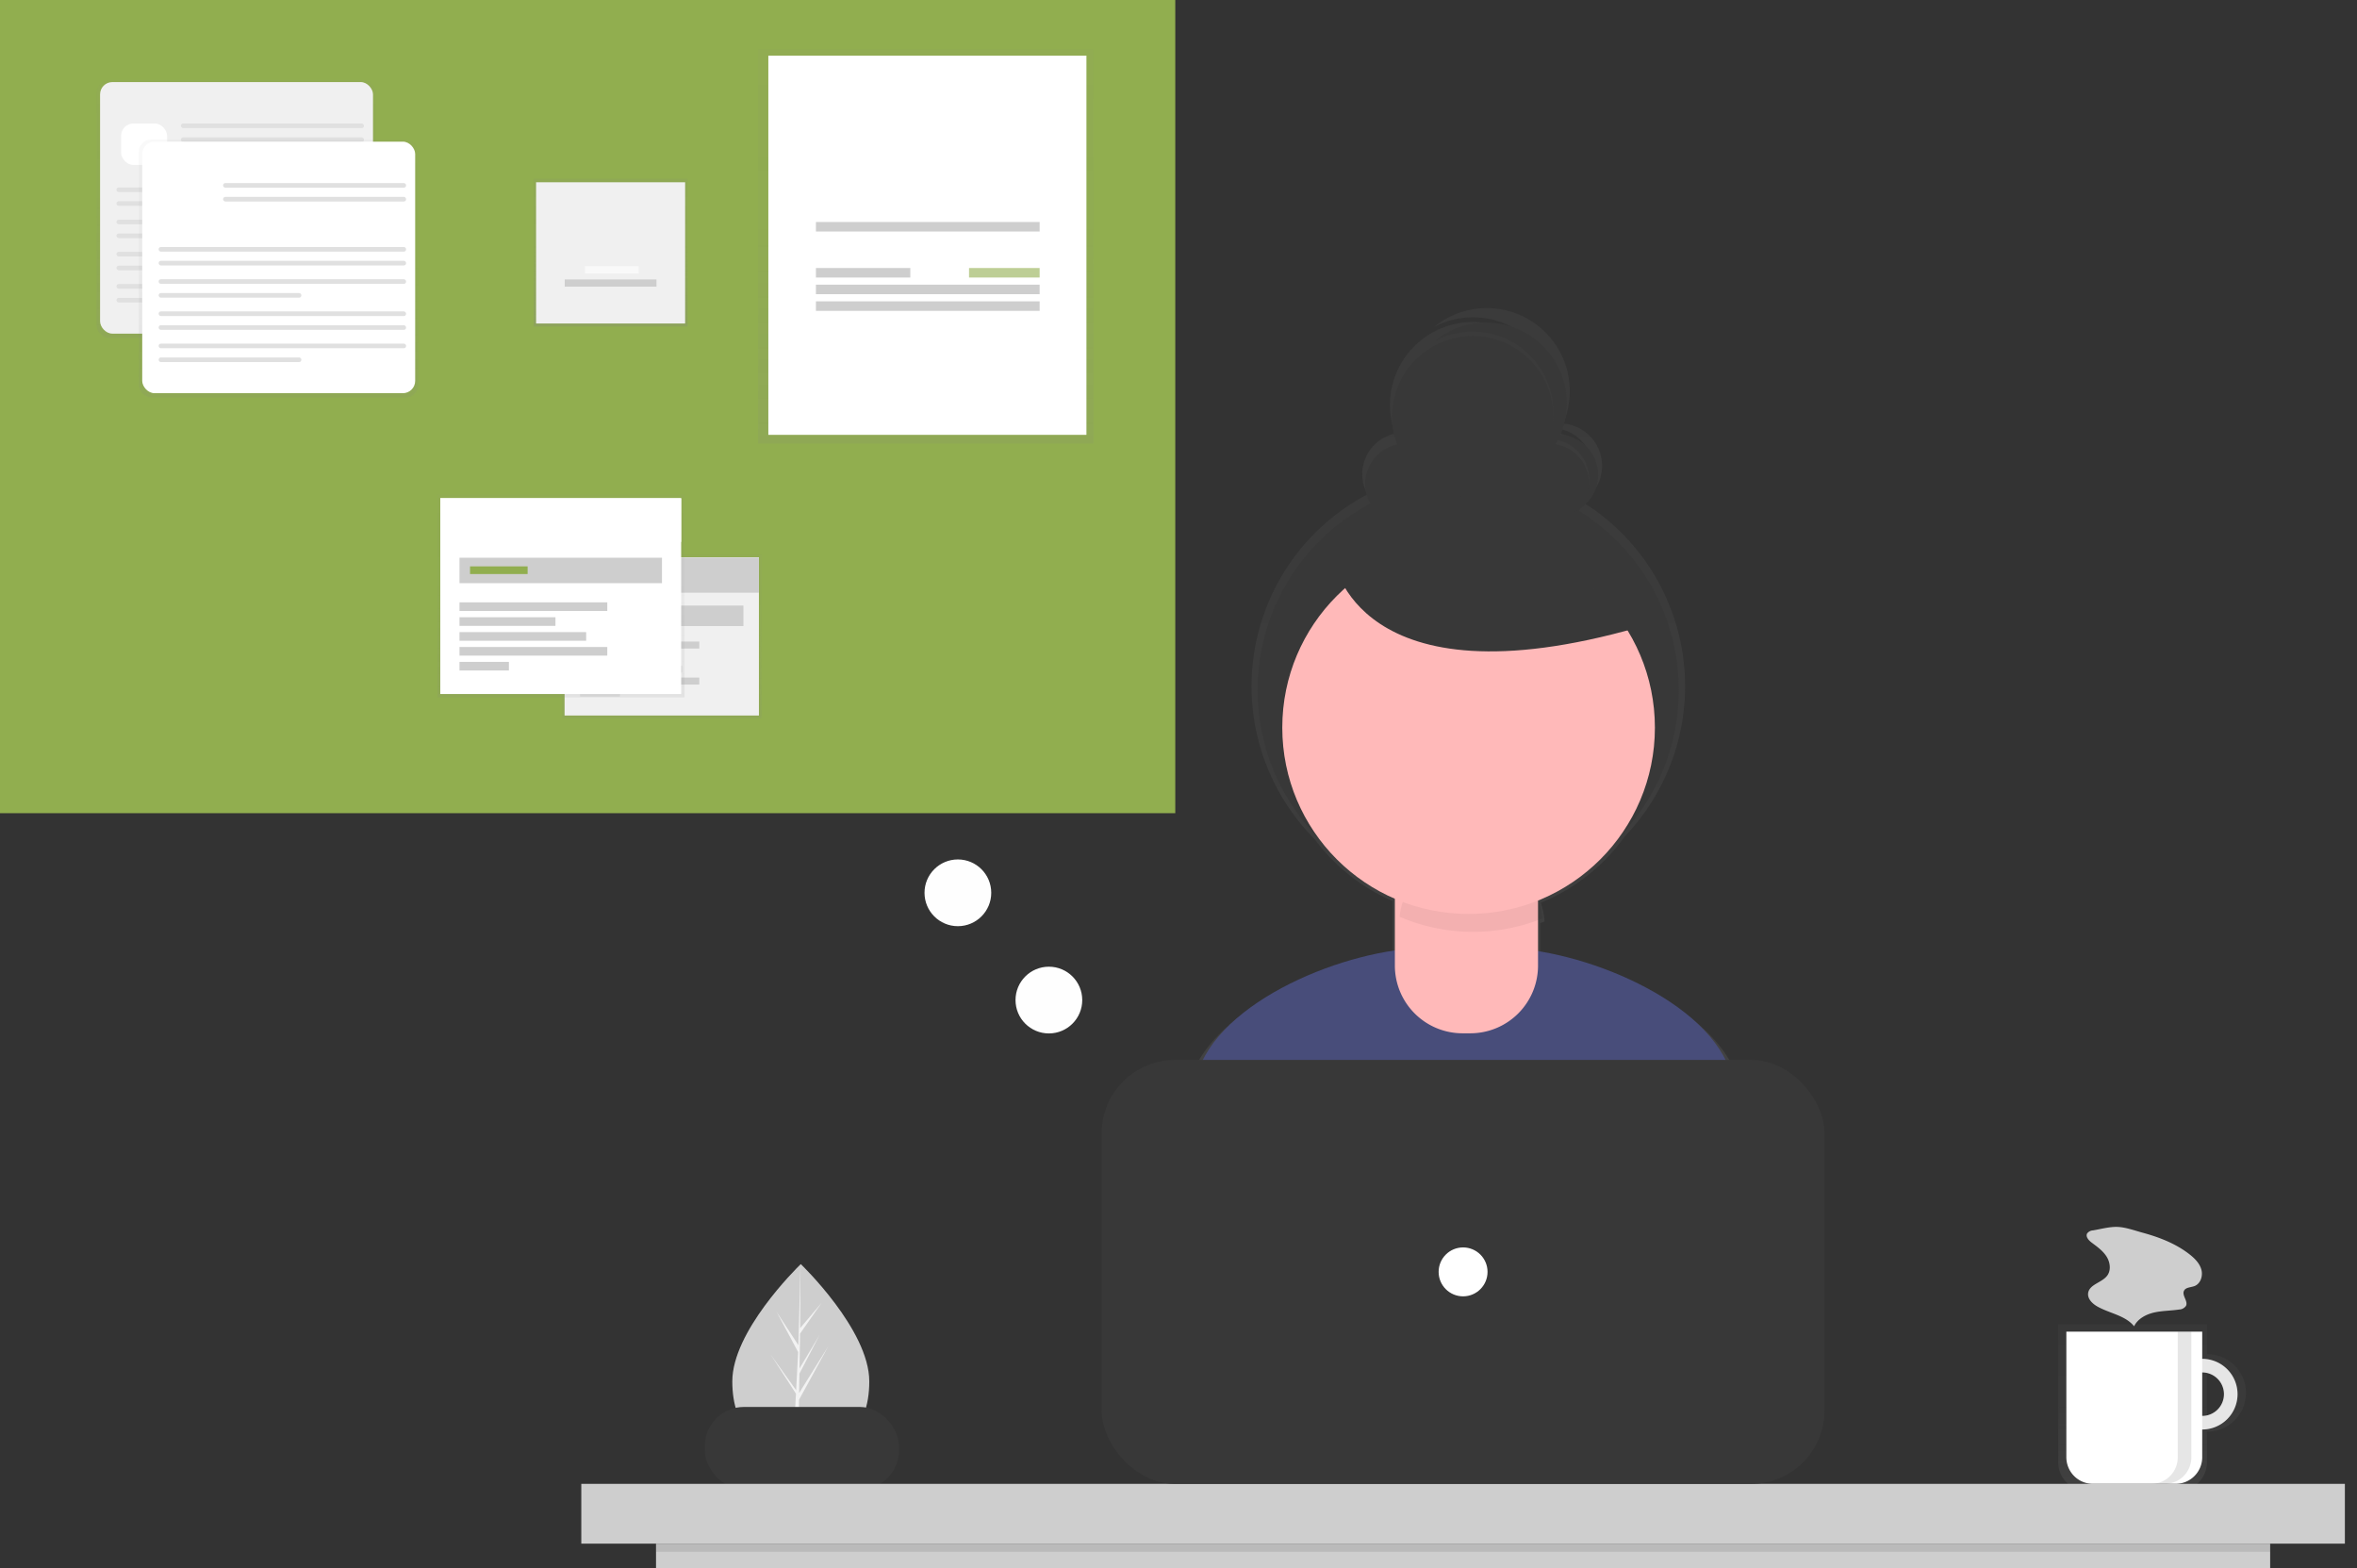 <?xml version="1.0" encoding="UTF-8" standalone="no"?>
<svg
   xmlns:dc="http://purl.org/dc/elements/1.1/"
   xmlns:cc="http://creativecommons.org/ns#"
   xmlns:rdf="http://www.w3.org/1999/02/22-rdf-syntax-ns#"
   xmlns:svg="http://www.w3.org/2000/svg"
   xmlns="http://www.w3.org/2000/svg"
   xmlns:xlink="http://www.w3.org/1999/xlink"
   xmlns:sodipodi="http://sodipodi.sourceforge.net/DTD/sodipodi-0.dtd"
   xmlns:inkscape="http://www.inkscape.org/namespaces/inkscape"
   id="e96d43fc-c2ba-4d44-92c2-c0adf9da4e64"
   data-name="Layer 1"
   width="862.844"
   height="574"
   viewBox="0 0 862.844 574"
   version="1.1"
   sodipodi:docname="undraw_projects.svg"
   inkscape:version="0.92.4 (5da689c313, 2019-01-14)">
  <rect x="0" y="0" width="862.844" height="574" fill="#333333" stroke="none"/>
  <sodipodi:namedview
     pagecolor="#ffffff"
     bordercolor="#666666"
     borderopacity="1"
     objecttolerance="10"
     gridtolerance="10"
     guidetolerance="10"
     inkscape:pageopacity="0"
     inkscape:pageshadow="2"
     inkscape:window-width="1920"
     inkscape:window-height="1017"
     id="namedview1243"
     showgrid="false"
     inkscape:zoom="0.7142857"
     inkscape:cx="206.07653"
     inkscape:cy="189.75866"
     inkscape:window-x="-8"
     inkscape:window-y="-8"
     inkscape:window-maximized="1"
     inkscape:current-layer="e96d43fc-c2ba-4d44-92c2-c0adf9da4e64" />
  <defs
     id="defs1046">
    <linearGradient
       id="bfa0f4d2-dcfa-4ef6-86fd-560f9baa573d"
       x1="491.814"
       y1="649.09"
       x2="491.814"
       y2="275.777"
       gradientUnits="userSpaceOnUse">
      <stop
         offset="0"
         stop-color="gray"
         stop-opacity="0.25"
         id="stop1031" />
      <stop
         offset="0.535"
         stop-color="gray"
         stop-opacity="0.12"
         id="stop1033" />
      <stop
         offset="1"
         stop-color="gray"
         stop-opacity="0.1"
         id="stop1035" />
    </linearGradient>
    <linearGradient
       id="a8a26417-897b-4824-ba24-124e6df23ee1"
       x1="743.556"
       y1="708.815"
       x2="743.556"
       y2="647.802"
       xlink:href="#bfa0f4d2-dcfa-4ef6-86fd-560f9baa573d" />
    <linearGradient
       id="ab5b96a4-0813-40c0-b204-ab4c684c1095"
       x1="322.803"
       y1="543.162"
       x2="322.803"
       y2="385.061"
       xlink:href="#bfa0f4d2-dcfa-4ef6-86fd-560f9baa573d" />
    <linearGradient
       id="abf8dd20-0cff-4ae4-8a34-4657bd98ff8c"
       x1="519.121"
       y1="123.678"
       x2="519.121"
       y2="29.316"
       xlink:href="#bfa0f4d2-dcfa-4ef6-86fd-560f9baa573d" />
    <linearGradient
       id="be1ebc98-5a27-4b7e-a024-d61eab9032a4"
       x1="534.557"
       y1="145.484"
       x2="534.557"
       y2="51.121"
       xlink:href="#bfa0f4d2-dcfa-4ef6-86fd-560f9baa573d" />
    <linearGradient
       id="ef1bc669-8f5e-47d2-bcab-fb6965780cb0"
       x1="656.13"
       y1="119.518"
       x2="656.13"
       y2="65.397"
       xlink:href="#bfa0f4d2-dcfa-4ef6-86fd-560f9baa573d"
       gradientTransform="translate(-432.6)" />
    <linearGradient
       id="fdab1853-eb02-4945-888d-7e18210c292d"
       x1="771.514"
       y1="162.365"
       x2="771.514"
       y2="18.041"
       xlink:href="#bfa0f4d2-dcfa-4ef6-86fd-560f9baa573d" />
    <linearGradient
       id="abb561b1-6277-47b7-aebb-e0bd47f7b9cd"
       x1="674.919"
       y1="262.903"
       x2="674.919"
       y2="202.956"
       xlink:href="#bfa0f4d2-dcfa-4ef6-86fd-560f9baa573d" />
    <linearGradient
       id="bfa125eb-3859-436e-b673-157c8f5e610a"
       x1="637.959"
       y1="255.272"
       x2="637.959"
       y2="180.968"
       xlink:href="#bfa0f4d2-dcfa-4ef6-86fd-560f9baa573d" />
    <linearGradient
       inkscape:collect="always"
       xlink:href="#bfa0f4d2-dcfa-4ef6-86fd-560f9baa573d"
       id="linearGradient4342"
       gradientUnits="userSpaceOnUse"
       x1="491.814"
       y1="649.09"
       x2="491.814"
       y2="275.777"
       gradientTransform="translate(44.222,-163)" />
  </defs>
  <title
     id="title1048">Organizing projects</title>
  <path
     d="m 318.222,505.622 c 0,18.88 -11.224,25.473 -25.069,25.473 -0.322,0 -0.643,-0.003 -0.962,-0.012 -0.641,-0.014 -1.277,-0.042 -1.904,-0.087 -12.496,-0.883 -22.205,-7.816 -22.205,-25.374 0,-18.169 23.215,-41.097 24.966,-42.799 l 0.003,-0.002 c 0.066,-0.066 0.101,-0.099 0.101,-0.099 0,0 25.069,24.018 25.069,42.9 z"
     id="path1050"
     style="fill:#cecece;fill-opacity:1"
     inkscape:connector-curvature="0" />
  <path
     d="m 292.238,528.207 9.17,-12.812 -9.193,14.218 -0.024,1.471 c -0.641,-0.014 -1.277,-0.042 -1.904,-0.087 l 0.988,-18.889 -0.007,-0.146 0.017,-0.028 0.092,-1.784 -9.215,-14.254 9.243,12.916 0.023,0.378 0.747,-14.272 -7.889,-14.728 7.985,12.221 0.777,-29.587 0.003,-0.101 v 0.099 l -0.129,23.332 7.853,-9.25 -7.886,11.259 -0.207,12.779 7.334,-12.263 -7.365,14.145 -0.115,7.104 10.646,-17.07 -10.686,19.549 z"
     id="path1052"
     inkscape:connector-curvature="0"
     style="fill:#f2f2f2" />
  <path
     d="m 636.735,396.448 c -6.698,-24.313 -43.889,-42.233 -72.908,-46.858 v -11.679 q 0.805,-0.3 1.6,-0.617 a 25.804,25.804 0 0 0 -1.394,-6.844 70.433,70.433 0 0 0 30.858,-24.407 79.358,79.358 0 0 0 -15.669,-122.34 15.57,15.57 0 0 0 -6.962,-28.683 30.391,30.391 0 0 0 -47.312,-35.306 30.382,30.382 0 0 1 44.653,26.83 c 0,0.267 -0.016,0.53 -0.023,0.795 a 30.386,30.386 0 1 0 -58.904,11.367 15.194,15.194 0 0 0 -10.057,22.256 79.361,79.361 0 0 0 -19.353,126.219 70.445,70.445 0 0 0 28.622,22.681 v 19.467 c -29.326,4.19 -67.946,22.442 -74.694,47.355 -5.881,21.71 -12.158,45.552 -15.281,59.55 26.771,18.811 82.945,29.856 118.149,29.856 33.448,0 88.118,-9.969 114.101,-27.098 -2.814,-15.381 -9.29,-40.27 -15.426,-62.543 z M 583.108,171.869 c 0,0.277 -0.011,0.551 -0.026,0.824 a 15.197,15.197 0 0 0 -12.619,-14.113 q 0.441,-0.747 0.842,-1.521 a 15.197,15.197 0 0 1 11.803,14.81 z"
     id="path1054"
     style="fill:url(#linearGradient4342)"
     inkscape:connector-curvature="0" />
  <path
     d="m 538.003,480.773 c 32.495,0 85.608,-9.685 110.851,-26.326 -2.734,-14.943 -9.025,-39.123 -14.987,-60.762 -7.592,-27.559 -55.511,-46.665 -84.097,-46.665 h -27.546 c -28.674,0 -76.662,19.216 -84.159,46.893 -5.713,21.091 -11.811,44.254 -14.846,57.854 26.008,18.275 80.582,29.006 114.784,29.006 z"
     id="path1056"
     style="fill:#484d7a;fill-opacity:1"
     inkscape:connector-curvature="0" />
  <circle
     cx="537.48"
     cy="252.595"
     r="77.092"
     id="circle1058"
     style="fill:#383838;fill-opacity:1" />
  <path
     d="m 516.666,306.181 h 40.335 a 6.035,6.035 0 0 1 6.035,6.035 v 41.242 a 24.78,24.78 0 0 1 -24.78,24.78 H 535.411 A 24.78,24.78 0 0 1 510.631,353.458 V 312.216 a 6.035,6.035 0 0 1 6.035,-6.035 z"
     id="path1060"
     style="fill:#ffb9b9;fill-opacity:1"
     inkscape:connector-curvature="0" />
  <path
     d="m 539.254,341.097 a 67.981,67.981 0 0 0 25.336,-4.882 25.109,25.109 0 0 0 -25.045,-23.484 h -2.148 a 25.122,25.122 0 0 0 -25.014,22.86 67.968,67.968 0 0 0 26.871,5.506 z"
     id="path1062"
     inkscape:connector-curvature="0"
     style="opacity:0.05" />
  <circle
     cx="537.617"
     cy="266.344"
     r="68.203"
     id="circle1064"
     style="fill:#ffb9b9;fill-opacity:1" />
  <circle
     cx="514.517"
     cy="177.143"
     r="14.762"
     id="circle1066"
     style="fill:#383838;fill-opacity:1" />
  <circle
     cx="567.005"
     cy="177.143"
     r="14.762"
     id="circle1068"
     style="fill:#383838;fill-opacity:1" />
  <circle
     cx="539.12"
     cy="152.539"
     r="29.525"
     id="circle1070"
     style="fill:#383838;fill-opacity:1" />
  <path
     d="m 570.285,159.1 a 14.693,14.693 0 0 0 -8.238,2.512 14.755,14.755 0 0 1 13.196,26.141 14.754,14.754 0 0 0 -4.958,-28.653 z"
     id="path1072"
     style="fill:#383838;fill-opacity:1"
     inkscape:connector-curvature="0" />
  <path
     d="m 544.041,118.094 a 29.403,29.403 0 0 0 -18.777,6.74 29.522,29.522 0 0 1 32.633,48.851 29.521,29.521 0 0 0 -13.856,-55.59 z"
     id="path1074"
     style="fill:#383838;fill-opacity:1"
     inkscape:connector-curvature="0" />
  <path
     d="m 488.272,205.027 c 0,0 8.201,54.129 111.537,24.604 L 548.962,185.344 Z"
     id="path1076"
     style="fill:#383838;fill-opacity:1"
     inkscape:connector-curvature="0" />
  <rect
     x="258.027"
     y="515.012"
     width="71.055"
     height="30.236"
     rx="14.297"
     id="rect1078"
     style="fill:#383838;fill-opacity:1" />
  <g
     id="g1082"
     transform="translate(212.8)"
     style="opacity:0.7">
    <path
       d="m 763.711,658.697 v -10.895 h -54.476 v 50.39 a 10.623,10.623 0 0 0 10.623,10.623 h 33.23 a 10.623,10.623 0 0 0 10.623,-10.623 v -11.167 a 14.164,14.164 0 1 0 0,-28.327 z m 0,22.88 v -17.432 a 8.716,8.716 0 0 1 0,17.432 z"
       transform="translate(-168.578,-163)"
       id="path1080"
       style="fill:url(#a8a26417-897b-4824-ba24-124e6df23ee1)"
       inkscape:connector-curvature="0" />
  </g>
  <path
     d="m 806.181,497.403 a 12.932,12.932 0 1 0 12.932,12.932 12.932,12.932 0 0 0 -12.932,-12.932 z m 0,20.89 a 7.958,7.958 0 1 1 7.958,-7.958 7.958,7.958 0 0 1 -7.958,7.958 z"
     id="path1084"
     inkscape:connector-curvature="0"
     style="fill:#ffffff" />
  <path
     d="m 806.181,497.403 a 12.932,12.932 0 1 0 12.932,12.932 12.932,12.932 0 0 0 -12.932,-12.932 z m 0,20.89 a 7.958,7.958 0 1 1 7.958,-7.958 7.958,7.958 0 0 1 -7.958,7.958 z"
     id="path1086"
     inkscape:connector-curvature="0"
     style="opacity:0.1" />
  <path
     d="m 756.442,487.455 h 49.739 v 45.957 a 9.75,9.75 0 0 1 -9.75,9.75 H 766.192 a 9.75,9.75 0 0 1 -9.75,-9.75 z"
     id="path1088"
     inkscape:connector-curvature="0"
     style="fill:#ffffff" />
  <rect
     y="543.162"
     width="645.606"
     height="21.885"
     id="rect1090"
     style="fill:#cecece;fill-opacity:1"
     x="212.8" />
  <rect
     x="403.299"
     y="387.978"
     width="264.609"
     height="155.184"
     rx="26.835"
     id="rect1096"
     style="fill:#383838;fill-opacity:1" />
  <circle
     cx="535.603"
     cy="465.57"
     r="8.953"
     id="circle1098"
     style="fill:#ffffff" />
  <rect
     x="240.156"
     y="565.047"
     width="590.894"
     height="8.953"
     id="rect1100"
     style="fill:#cecece;fill-opacity:1" />
  <rect
     x="240.156"
     y="565.047"
     width="590.894"
     height="2.984"
     id="rect1102"
     style="opacity:0.1" />
  <path
     d="m 797.228,487.455 v 46.008 a 9.699,9.699 0 0 1 -9.699,9.699 h 4.974 a 9.699,9.699 0 0 0 9.699,-9.699 V 487.455 Z"
     id="path1104"
     inkscape:connector-curvature="0"
     style="opacity:0.1" />
  <path
     d="m 766.257,450.373 a 2.904,2.904 0 0 0 -2.196,1.115 c -0.652,1.183 0.53,2.516 1.609,3.329 1.993,1.501 4.094,2.976 5.449,5.072 1.355,2.096 1.78,5.02 0.299,7.029 -1.934,2.622 -6.548,3.187 -6.994,6.414 -0.287,2.072 1.505,3.84 3.32,4.88 4.48,2.566 10.256,3.251 13.501,7.267 1.342,-2.761 4.345,-4.356 7.338,-5.038 2.993,-0.681 6.103,-0.631 9.138,-1.093 a 3.159,3.159 0 0 0 2.521,-1.337 c 0.848,-1.722 -1.569,-3.786 -0.735,-5.515 0.635,-1.315 2.501,-1.213 3.863,-1.74 2.218,-0.858 3.133,-3.713 2.504,-6.007 -0.63,-2.294 -2.408,-4.086 -4.278,-5.556 -5.04,-3.961 -11.101,-6.29 -17.231,-7.965 -2.851,-0.779 -6.198,-2.001 -9.159,-2.119 -2.859,-0.114 -6.119,0.779 -8.948,1.263 z"
     id="path1106"
     style="fill:#cecece;fill-opacity:1"
     inkscape:connector-curvature="0" />
  <rect
     x="-4.232"
     width="434.476"
     height="297.668"
     id="rect1108"
     style="opacity:1;fill:#91ae4f;fill-opacity:1"
     y="0" />
  <g
     id="g1112"
     transform="translate(-432.6)"
     style="opacity:0.5">
    <rect
       x="467.983"
       y="29.316"
       width="102.276"
       height="94.362"
       rx="4.5"
       id="rect1110"
       style="fill:url(#abf8dd20-0cff-4ae4-8a34-4657bd98ff8c)" />
  </g>
  <rect
     x="36.632"
     y="30.047"
     width="99.917"
     height="92.074"
     rx="4.5"
     id="rect1114"
     style="fill:#f0f0f0;fill-opacity:1" />
  <rect
     x="44.332"
     y="45.213"
     width="16.85"
     height="15.165"
     rx="4.5"
     id="rect1116"
     style="fill:#ffffff" />
  <rect
     x="66.238"
     y="45.213"
     width="66.985"
     height="1.685"
     rx="0.797"
     id="rect1118"
     style="fill:#e0e0e0" />
  <rect
     x="66.238"
     y="50.268"
     width="66.985"
     height="1.685"
     rx="0.797"
     id="rect1120"
     style="fill:#e0e0e0" />
  <rect
     x="42.647"
     y="68.616"
     width="90.576"
     height="1.685"
     rx="0.797"
     id="rect1122"
     style="fill:#e0e0e0" />
  <rect
     x="42.647"
     y="73.671"
     width="90.576"
     height="1.685"
     rx="0.797"
     id="rect1124"
     style="fill:#e0e0e0" />
  <rect
     x="42.647"
     y="80.411"
     width="90.576"
     height="1.685"
     rx="0.797"
     id="rect1126"
     style="fill:#e0e0e0" />
  <rect
     x="42.647"
     y="85.467"
     width="52.236"
     height="1.685"
     rx="0.797"
     id="rect1128"
     style="fill:#e0e0e0" />
  <rect
     x="42.647"
     y="92.19"
     width="90.576"
     height="1.685"
     rx="0.797"
     id="rect1130"
     style="fill:#e0e0e0" />
  <rect
     x="42.647"
     y="97.245"
     width="90.576"
     height="1.685"
     rx="0.797"
     id="rect1132"
     style="fill:#e0e0e0" />
  <rect
     x="42.647"
     y="103.986"
     width="90.576"
     height="1.685"
     rx="0.797"
     id="rect1134"
     style="fill:#e0e0e0" />
  <rect
     x="42.647"
     y="109.041"
     width="52.236"
     height="1.685"
     rx="0.797"
     id="rect1136"
     style="fill:#e0e0e0" />
  <g
     id="g1140"
     transform="translate(-432.6)"
     style="opacity:0.5">
    <rect
       x="483.419"
       y="51.121"
       width="102.276"
       height="94.362"
       rx="4.5"
       id="rect1138"
       style="fill:url(#be1ebc98-5a27-4b7e-a024-d61eab9032a4)" />
  </g>
  <rect
     x="52.067"
     y="51.853"
     width="99.917"
     height="92.074"
     rx="4.5"
     id="rect1142"
     style="fill:#ffffff" />
  <rect
     x="59.767"
     y="67.018"
     width="16.85"
     height="15.165"
     rx="4.5"
     id="rect1144"
     style="fill:#ffffff" />
  <rect
     x="81.673"
     y="67.018"
     width="66.985"
     height="1.685"
     rx="0.797"
     id="rect1146"
     style="fill:#e0e0e0" />
  <rect
     x="81.673"
     y="72.073"
     width="66.985"
     height="1.685"
     rx="0.797"
     id="rect1148"
     style="fill:#e0e0e0" />
  <rect
     x="58.082"
     y="90.422"
     width="90.576"
     height="1.685"
     rx="0.797"
     id="rect1150"
     style="fill:#e0e0e0" />
  <rect
     x="58.082"
     y="95.477"
     width="90.576"
     height="1.685"
     rx="0.797"
     id="rect1152"
     style="fill:#e0e0e0" />
  <rect
     x="58.082"
     y="102.217"
     width="90.576"
     height="1.685"
     rx="0.797"
     id="rect1154"
     style="fill:#e0e0e0" />
  <rect
     x="58.082"
     y="107.272"
     width="52.236"
     height="1.685"
     rx="0.797"
     id="rect1156"
     style="fill:#e0e0e0" />
  <rect
     x="58.082"
     y="113.996"
     width="90.576"
     height="1.685"
     rx="0.797"
     id="rect1158"
     style="fill:#e0e0e0" />
  <rect
     x="58.082"
     y="119.051"
     width="90.576"
     height="1.685"
     rx="0.797"
     id="rect1160"
     style="fill:#e0e0e0" />
  <rect
     x="58.082"
     y="125.791"
     width="90.576"
     height="1.685"
     rx="0.797"
     id="rect1162"
     style="fill:#e0e0e0" />
  <rect
     x="58.082"
     y="130.846"
     width="52.236"
     height="1.685"
     rx="0.797"
     id="rect1164"
     style="fill:#e0e0e0" />
  <rect
     x="195.365"
     y="65.397"
     width="56.331"
     height="54.122"
     id="rect1166"
     style="fill:url(#ef1bc669-8f5e-47d2-bcab-fb6965780cb0)" />
  <rect
     x="196.248"
     y="66.722"
     width="54.563"
     height="51.692"
     id="rect1168"
     style="fill:#f0f0f0;fill-opacity:1" />
  <g
     id="g1172"
     transform="translate(-432.6)"
     style="opacity:0.6">
    <rect
       x="646.741"
       y="97.428"
       width="19.66"
       height="2.651"
       id="rect1170"
       style="fill:#ffffff" />
  </g>
  <rect
     x="206.741"
     y="102.288"
     width="33.577"
     height="2.651"
     id="rect1174"
     style="fill:#cecece;fill-opacity:1" />
  <g
     id="g1178"
     transform="translate(-432.6)"
     style="opacity:0.5">
    <rect
       x="710.096"
       y="18.041"
       width="122.835"
       height="144.324"
       id="rect1176"
       style="fill:url(#fdab1853-eb02-4945-888d-7e18210c292d)" />
  </g>
  <rect
     x="281.271"
     y="20.364"
     width="116.447"
     height="138.807"
     id="rect1180"
     style="fill:#ffffff" />
  <rect
     x="298.695"
     y="81.264"
     width="81.89"
     height="3.485"
     id="rect1182"
     style="fill:#cecece;fill-opacity:1" />
  <rect
     x="298.695"
     y="104.204"
     width="81.89"
     height="3.485"
     id="rect1184"
     style="fill:#cecece;fill-opacity:1" />
  <rect
     x="298.695"
     y="110.303"
     width="81.89"
     height="3.485"
     id="rect1186"
     style="fill:#cecece;fill-opacity:1" />
  <rect
     x="298.695"
     y="98.106"
     width="34.556"
     height="3.485"
     id="rect1188"
     style="fill:#cecece;fill-opacity:1" />
  <rect
     x="354.74"
     y="98.106"
     width="25.845"
     height="3.485"
     id="rect1190"
     style="opacity:0.6;fill:#91ae4f;fill-opacity:1" />
  <rect
     x="327.443"
     y="124.532"
     width="25.845"
     height="3.485"
     id="rect1192"
     style="fill:#ffffff" />
  <g
     id="g1196"
     transform="translate(-432.6)"
     style="opacity:0.5">
    <rect
       x="638.426"
       y="202.956"
       width="72.986"
       height="59.948"
       id="rect1194"
       style="fill:url(#abb561b1-6277-47b7-aebb-e0bd47f7b9cd)" />
  </g>
  <rect
     x="206.677"
     y="204.089"
     width="71.144"
     height="57.822"
     id="rect1198"
     style="fill:#f0f0f0;fill-opacity:1" />
  <rect
     x="206.677"
     y="204.089"
     width="71.144"
     height="12.897"
     id="rect1200"
     style="fill:#ffffff" />
  <rect
     x="206.677"
     y="204.089"
     width="71.144"
     height="12.897"
     id="rect1202"
     style="opacity:1;fill:#cecece;fill-opacity:1" />
  <rect
     x="212.345"
     y="221.663"
     width="59.806"
     height="7.511"
     id="rect1204"
     style="fill:#cecece;fill-opacity:1" />
  <rect
     x="212.345"
     y="234.843"
     width="43.65"
     height="2.551"
     id="rect1206"
     style="fill:#cecece;fill-opacity:1" />
  <rect
     x="212.345"
     y="239.236"
     width="28.344"
     height="2.551"
     id="rect1208"
     style="fill:#e0e0e0" />
  <rect
     x="212.345"
     y="243.629"
     width="37.414"
     height="2.551"
     id="rect1210"
     style="fill:#e0e0e0" />
  <rect
     x="212.345"
     y="248.023"
     width="43.65"
     height="2.551"
     id="rect1212"
     style="fill:#cecece;fill-opacity:1" />
  <rect
     x="212.345"
     y="252.416"
     width="14.597"
     height="2.551"
     id="rect1214"
     style="fill:#e0e0e0" />
  <g
     id="g1218"
     transform="translate(-432.6)"
     style="opacity:0.5">
    <rect
       x="592.726"
       y="180.968"
       width="90.464"
       height="74.304"
       id="rect1216"
       style="fill:url(#bfa125eb-3859-436e-b673-157c8f5e610a)" />
  </g>
  <rect
     x="161.18"
     y="182.374"
     width="88.181"
     height="71.669"
     id="rect1220"
     style="fill:#ffffff" />
  <rect
     x="161.18"
     y="182.374"
     width="88.181"
     height="15.985"
     id="rect1222"
     style="fill:#ffffff" />
  <rect
     x="168.207"
     y="204.155"
     width="74.128"
     height="9.31"
     id="rect1224"
     style="fill:#cecece;fill-opacity:1" />
  <rect
     x="168.207"
     y="220.492"
     width="54.103"
     height="3.162"
     id="rect1226"
     style="fill:#cecece;fill-opacity:1" />
  <rect
     x="168.207"
     y="225.937"
     width="35.132"
     height="3.162"
     id="rect1228"
     style="fill:#cecece;fill-opacity:1" />
  <rect
     x="168.207"
     y="231.382"
     width="46.374"
     height="3.162"
     id="rect1230"
     style="fill:#cecece;fill-opacity:1" />
  <rect
     x="168.207"
     y="236.828"
     width="54.103"
     height="3.162"
     id="rect1232"
     style="fill:#cecece;fill-opacity:1" />
  <rect
     x="168.207"
     y="242.273"
     width="18.093"
     height="3.162"
     id="rect1234"
     style="fill:#cecece;fill-opacity:1" />
  <rect
     x="172.071"
     y="207.317"
     width="21.079"
     height="2.811"
     id="rect1236"
     style="fill:#91ae4f;fill-opacity:1" />
  <circle
     cx="383.973"
     cy="366.072"
     r="12.214"
     id="circle1238"
     style="opacity:1;fill:#fefefe;fill-opacity:1" />
  <circle
     cx="350.657"
     cy="326.812"
     r="12.214"
     id="circle1240"
     style="opacity:1;fill:#fefefe;fill-opacity:1" />
</svg>
